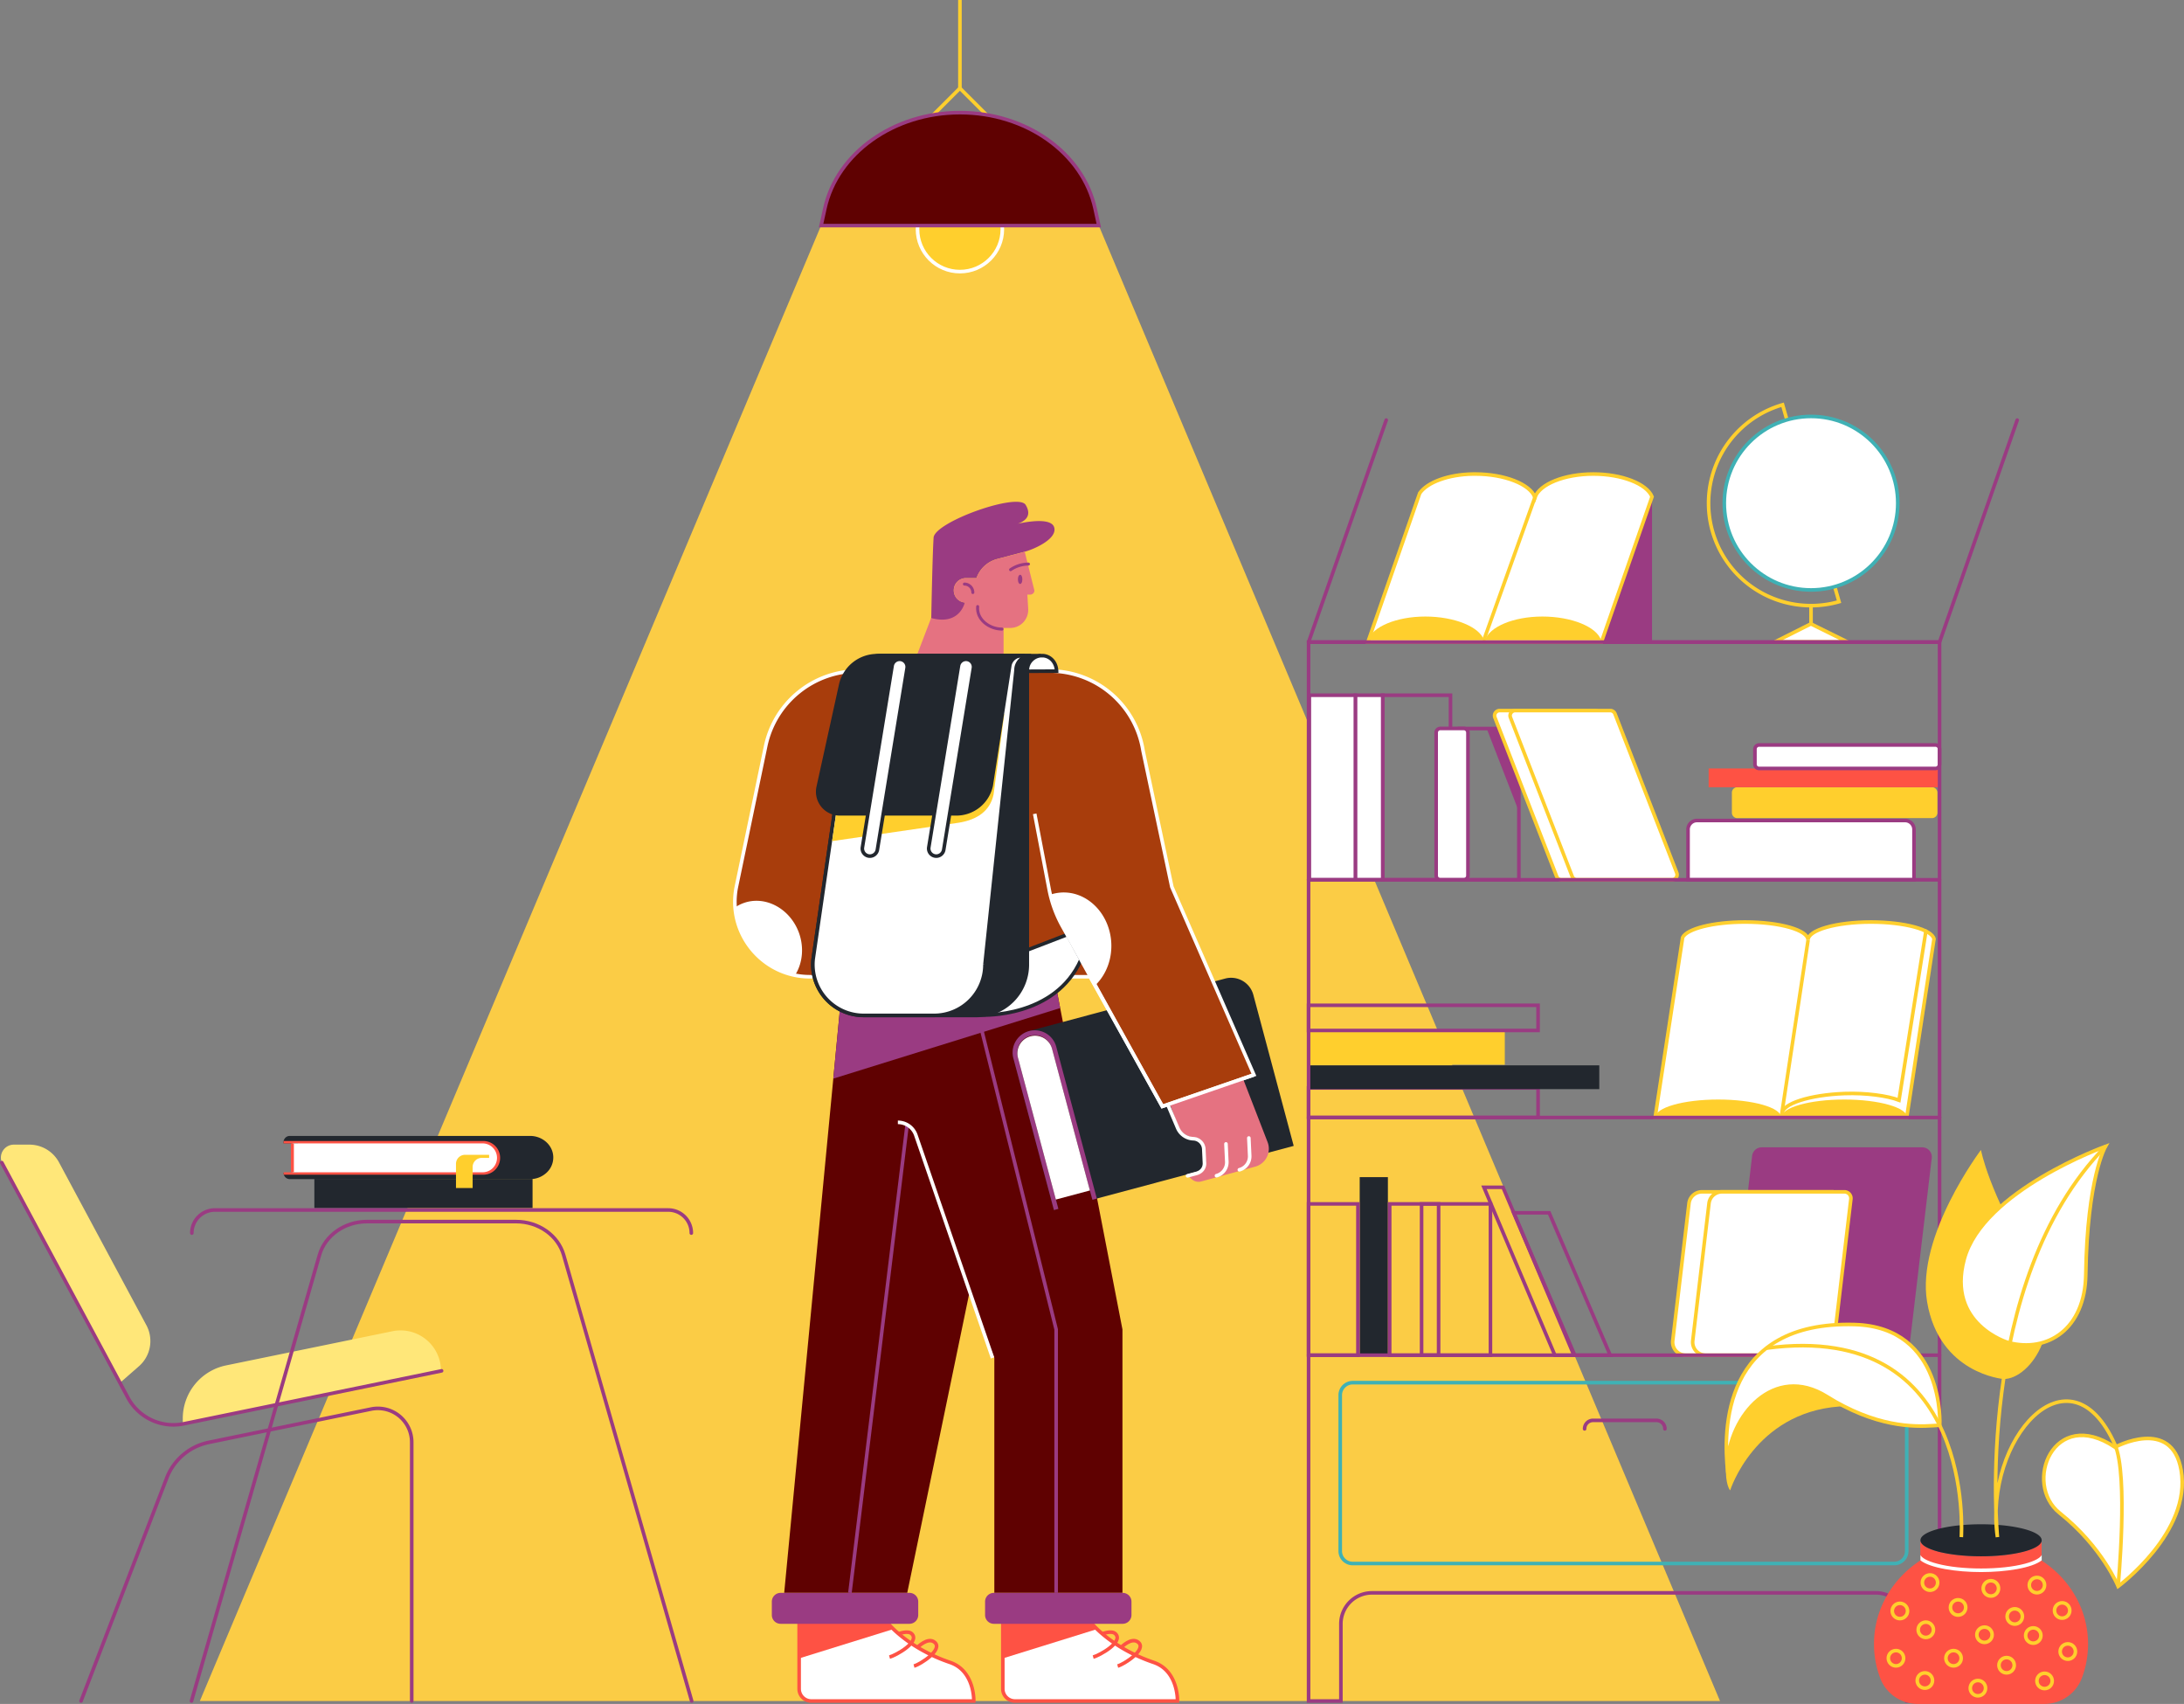 <svg id="Слой_1" data-name="Слой 1" xmlns="http://www.w3.org/2000/svg" viewBox="0 0 3656.43 2851.9"><rect x="0" y="0" width="3656.43" height="2851.9" fill="#808080" stroke="none"/><defs><style>.cls-1{fill:#fbcc45;}.cls-10,.cls-14,.cls-15,.cls-18,.cls-2,.cls-20,.cls-22,.cls-23,.cls-26,.cls-29,.cls-8{fill:none;}.cls-10,.cls-2,.cls-7{stroke:#ffcf2d;}.cls-10,.cls-11,.cls-13,.cls-14,.cls-18,.cls-19,.cls-2,.cls-20,.cls-22,.cls-23,.cls-24,.cls-26,.cls-27,.cls-28,.cls-29,.cls-3,.cls-4,.cls-7,.cls-8{stroke-miterlimit:10;}.cls-10,.cls-11,.cls-13,.cls-14,.cls-15,.cls-19,.cls-2,.cls-20,.cls-22,.cls-23,.cls-24,.cls-27,.cls-28,.cls-29,.cls-3,.cls-4,.cls-7,.cls-8{stroke-width:6px;}.cls-3,.cls-9{fill:#ffcf2d;}.cls-23,.cls-24,.cls-29,.cls-3{stroke:#fff;}.cls-21,.cls-4{fill:#5f0101;}.cls-11,.cls-15,.cls-22,.cls-26,.cls-4,.cls-8{stroke:#9a3b82;}.cls-10,.cls-11,.cls-15,.cls-26,.cls-29,.cls-4,.cls-8{stroke-linecap:round;}.cls-28,.cls-5{fill:#22272e;}.cls-6{fill:#9a3b82;}.cls-11,.cls-13,.cls-16,.cls-19,.cls-27,.cls-7{fill:#fff;}.cls-12{fill:#fe5244;}.cls-13,.cls-14{stroke:#3fb1b5;}.cls-15{stroke-linejoin:round;}.cls-17{fill:#ffe779;}.cls-18,.cls-19,.cls-20{stroke:#fe5244;}.cls-18,.cls-26{stroke-width:5px;}.cls-24{fill:#a83d0c;}.cls-25{fill:#e57281;}.cls-27,.cls-28{stroke:#22272e;}</style></defs><g id="LAMP"><polygon class="cls-1" points="2879.6 2847 334.6 2847 1374.6 377.6 1839.6 377.6 2879.6 2847"/><polyline class="cls-2" points="1563 191.8 1607.1 147.7 1651.2 191.8"/><line class="cls-2" x1="1607.1" y1="147.7" x2="1607.1"/><circle class="cls-3" cx="1607.1" cy="383.6" r="71"/><path class="cls-4" d="M2597.1,701.6H2132.2l6.2-28.3c20.4-93.2,115.5-160.8,226.3-160.8,55.4,0,106.9,16.9,147,45.4s69,68.7,79.2,115.3Z" transform="translate(-757.5 -324)"/></g><g id="BOOKSHELF"><rect class="cls-5" x="2276.4" y="1970.2" width="47.2" height="298"/><path class="cls-6" d="M3938.2,2592.2H3669.5a16,16,0,0,1-16-18l37.4-315.7a16.18,16.18,0,0,1,16-14.2h268.7a16,16,0,0,1,16,18L3954.2,2578A16.18,16.18,0,0,1,3938.2,2592.2Z" transform="translate(-757.5 -324)"/><path class="cls-7" d="M3791.8,2592.2H3579.6a21.79,21.79,0,0,1-21.6-24.3l27.2-229.9a21.82,21.82,0,0,1,21.6-19.2h217.3Z" transform="translate(-757.5 -324)"/><path class="cls-7" d="M3815.6,2592.2H3613.1a21.79,21.79,0,0,1-21.6-24.3l27.2-229.9a21.82,21.82,0,0,1,21.6-19.2h205.1a10.89,10.89,0,0,1,10.8,12.2l-29.8,251.5A10.84,10.84,0,0,1,3815.6,2592.2Z" transform="translate(-757.5 -324)"/><rect class="cls-8" x="2326.6" y="2015" width="81.9" height="253.2"/><rect class="cls-8" x="2380" y="2015" width="115.3" height="253.2"/><polygon class="cls-8" points="2635 2268.2 2603.1 2268.2 2484.4 1987.2 2516.3 1987.2 2635 2268.2"/><polygon class="cls-8" points="2695.8 2268.2 2636.4 2268.2 2534.2 2029.9 2593.6 2029.9 2695.8 2268.2"/><rect class="cls-8" x="2190.8" y="2015" width="82.6" height="253.2"/><rect class="cls-8" x="2190.8" y="1820.9" width="384.2" height="49.4"/><rect class="cls-5" x="2190.8" y="1783.1" width="486.7" height="39.8"/><rect class="cls-9" x="2190.8" y="1725.7" width="328.5" height="56.4"/><rect class="cls-8" x="2190.8" y="1682.6" width="384.2" height="42.1"/><path class="cls-7" d="M3995.4,1895.6l-.3,1.7-45.4,297H3528.5l45.4-297,.6-4.2c7.2-14.6,51.2-25.9,104.5-25.9,58.3,0,105.5,13.5,105.5,30.1,0-16.6,47.2-30.1,105.5-30.1C3946.3,1867.3,3992.2,1879.8,3995.4,1895.6Z" transform="translate(-757.5 -324)"/><line class="cls-2" x1="2982.1" y1="1870.4" x2="3027.1" y2="1573.4"/><path class="cls-9" d="M3739.6,2194.4c0-16.6-47.2-30.1-105.5-30.1s-105.5,13.5-105.5,30.1Z" transform="translate(-757.5 -324)"/><path class="cls-9" d="M3950.6,2194.4c0-16.6-47.2-30.1-105.5-30.1s-105.5,13.5-105.5,30.1Z" transform="translate(-757.5 -324)"/><path class="cls-10" d="M3741.2,2188.1c-.6-16.6,46.1-31.7,104.4-33.8,36.4-1.3,72.3,3.8,91.2,11.1l45-282.9" transform="translate(-757.5 -324)"/><path class="cls-11" d="M3961.8,1796.5H3583.6v-84.2a15,15,0,0,1,15-15h348.3a15,15,0,0,1,15,15v84.2Z" transform="translate(-757.5 -324)"/><path class="cls-9" d="M3992,1693.3H3666.1a9.07,9.07,0,0,1-9.1-9.1v-33.5a9.07,9.07,0,0,1,9.1-9.1H3992a9.07,9.07,0,0,1,9.1,9.1v33.5A9.13,9.13,0,0,1,3992,1693.3Z" transform="translate(-757.5 -324)"/><rect class="cls-12" x="2860.6" y="1286.2" width="386.6" height="31.4"/><path class="cls-11" d="M3997.7,1610.2H3702.6a7,7,0,0,1-7-7v-25.3a7,7,0,0,1,7-7h295.1a7,7,0,0,1,7,7v25.3A7,7,0,0,1,3997.7,1610.2Z" transform="translate(-757.5 -324)"/><rect class="cls-8" x="2314.9" y="1163.6" width="113.5" height="308.9"/><rect class="cls-11" x="2269.1" y="1163.6" width="45.8" height="308.9"/><rect class="cls-11" x="2192.1" y="1163.6" width="77" height="308.9"/><rect class="cls-8" x="2443.4" y="1219.4" width="99.5" height="253.2"/><path class="cls-11" d="M3208.1,1796.5h-39.2a7,7,0,0,1-7-7V1550.2a7,7,0,0,1,7-7h39.2a7,7,0,0,1,7,7v239.3A7.09,7.09,0,0,1,3208.1,1796.5Z" transform="translate(-757.5 -324)"/><polygon class="cls-6" points="2542.9 1219.4 2542.9 1358.2 2489 1219.4 2542.9 1219.4"/><path class="cls-7" d="M3530.8,1796.5H3371.6a8.49,8.49,0,0,1-7.9-5.4l-103.4-266.2a8.47,8.47,0,0,1,7.9-11.6h159.2a8.49,8.49,0,0,1,7.9,5.4l103.4,266.2A8.47,8.47,0,0,1,3530.8,1796.5Z" transform="translate(-757.5 -324)"/><path class="cls-7" d="M3556.8,1796.5H3397.6a8.49,8.49,0,0,1-7.9-5.4l-103.4-266.2a8.47,8.47,0,0,1,7.9-11.6h159.2a8.49,8.49,0,0,1,7.9,5.4l103.4,266.2A8.47,8.47,0,0,1,3556.8,1796.5Z" transform="translate(-757.5 -324)"/><path class="cls-2" d="M3836.4,1331.1a171.44,171.44,0,0,1-94.5-329.6Z" transform="translate(-757.5 -324)"/><line class="cls-2" x1="3032" y1="1013.6" x2="3032" y2="1074.7"/><circle class="cls-13" cx="3032" cy="842.2" r="145.2"/><polygon class="cls-7" points="3092.7 1074.3 2971.8 1074.3 3031.8 1044.2 3092.7 1074.3"/><path class="cls-8" d="M4004.7,1398.7V3171H3950V3042a52,52,0,0,0-52-52H3054.4a52,52,0,0,0-52,52v129h-54.1V1398.7Z" transform="translate(-757.5 -324)"/><path class="cls-14" d="M3928.8,2940.9H3022.2a20.89,20.89,0,0,1-20.9-20.9V2659.1a20.89,20.89,0,0,1,20.9-20.9h906.6a20.89,20.89,0,0,1,20.9,20.9V2920A20.89,20.89,0,0,1,3928.8,2940.9Z" transform="translate(-757.5 -324)"/><polygon class="cls-6" points="2765.8 831.3 2765.8 1074.7 2680.6 1074.7 2765.8 831.3"/><path class="cls-7" d="M3523.3,1155.3l-.6,1.8-84.1,241.6h-391l84.1-241.6,2.7-7.7h0c12.6-18.1,47.5-31.3,89.1-32h4c48.6,0,91.9,16.9,99.8,39.1,7.8-22.2,49.2-39.1,97.8-39.1C3472.7,1117.4,3514.4,1133.7,3523.3,1155.3Z" transform="translate(-757.5 -324)"/><line class="cls-10" x1="2569.7" y1="832.5" x2="2484.8" y2="1069.7"/><path class="cls-9" d="M3242.1,1395.7H3047.6c7.2-22.5,47.6-39.8,96.2-39.8C3192.6,1355.9,3234.9,1373.2,3242.1,1395.7Z" transform="translate(-757.5 -324)"/><path class="cls-9" d="M3438.1,1395.7H3243.6c7.2-22.5,47.6-39.8,96.2-39.8C3388.6,1355.9,3430.9,1373.2,3438.1,1395.7Z" transform="translate(-757.5 -324)"/><path class="cls-8" d="M3410.4,2715.5a14.19,14.19,0,0,1,14.2-14.2h106.1a14.19,14.19,0,0,1,14.2,14.2" transform="translate(-757.5 -324)"/><line class="cls-8" x1="2190.8" y1="1870.4" x2="3247.2" y2="1870.4"/><line class="cls-8" x1="2190.8" y1="1472.5" x2="3247.2" y2="1472.5"/><line class="cls-8" x1="2190.8" y1="2268.2" x2="3247.2" y2="2268.2"/><polyline class="cls-15" points="2320.8 703.1 2190.8 1074.7 3247.2 1074.7 3377.2 703.1"/></g><g id="PLANT"><path class="cls-12" d="M4253.3,3075.6a161,161,0,0,1-10.5,57.3,67.12,67.12,0,0,1-62.9,43H3968.2c-27.8,0-53-17-62.8-43a161,161,0,0,1-10.5-57.3c0-58,30.7-109.2,77.6-139.8V2902c0,14.8,45.5,26.8,101.5,26.8s101.5-12,101.5-26.8v33.9C4222.6,2966.4,4253.3,3017.6,4253.3,3075.6Z" transform="translate(-757.5 -324)"/><path class="cls-16" d="M4175.7,2926.6v9c-16.1,12.8-59.9,19.6-101.5,19.6s-85.4-6.8-101.5-19.6v-9c1.9,4.3,10,9.9,28,14.6,19.6,5.2,45.7,8,73.5,8s53.9-2.8,73.5-8C4165.7,2936.4,4173.7,2930.8,4175.7,2926.6Z" transform="translate(-757.5 -324)"/><path class="cls-5" d="M4175.7,2902c0,14.8-45.5,26.8-101.5,26.8s-101.5-12-101.5-26.8a8.83,8.83,0,0,1,2.1-5.5c9.6-12.1,50.4-21.3,99.4-21.3s89.8,9.1,99.4,21.3A9.46,9.46,0,0,1,4175.7,2902Z" transform="translate(-757.5 -324)"/><circle class="cls-2" cx="3180.8" cy="2696.3" r="12.8"/><circle class="cls-2" cx="3224.2" cy="2727.8" r="12.8"/><circle class="cls-2" cx="3278.2" cy="2690.4" r="12.8"/><circle class="cls-2" cx="3270.6" cy="2775.4" r="12.8"/><circle class="cls-2" cx="3222.6" cy="2812.7" r="12.8"/><circle class="cls-2" cx="3174.2" cy="2775.4" r="12.8"/><circle class="cls-2" cx="3231.2" cy="2648.8" r="12.8"/><path class="cls-2" d="M4090.6,2969.7a12.8,12.8,0,1,1-12.8,12.8A12.8,12.8,0,0,1,4090.6,2969.7Z" transform="translate(-757.5 -324)"/><circle class="cls-2" cx="3322.4" cy="2736.1" r="12.8"/><circle class="cls-2" cx="3359.4" cy="2787.1" r="12.8"/><circle class="cls-2" cx="3311.4" cy="2825.5" r="12.8"/><circle class="cls-2" cx="3373.1" cy="2705.5" r="12.8"/><circle class="cls-2" cx="3410.2" cy="2653" r="12.8"/><circle class="cls-2" cx="3452.4" cy="2695.5" r="12.8"/><circle class="cls-2" cx="3404.1" cy="2737.4" r="12.8"/><circle class="cls-2" cx="3461.9" cy="2764.2" r="12.8"/><circle class="cls-2" cx="3423" cy="2813.4" r="12.8"/><path class="cls-7" d="M4298.4,2746.2s95-51.3,110.7,38.3c18.2,103.5-105.4,194.6-105.4,194.6s-26.6-65.9-97.9-122.7C4144.1,2807.3,4195.3,2677.1,4298.4,2746.2Z" transform="translate(-757.5 -324)"/><path class="cls-9" d="M4111.9,2632.1c45.1.4,109.9-91.2,48.7-191.7-73.9-121.4-86.6-191.7-86.6-191.7s-108.7,143.8-90.2,254.1C4004.1,2623.6,4111.9,2632.1,4111.9,2632.1Z" transform="translate(-757.5 -324)"/><path class="cls-7" d="M4119.7,2571.1c65.9,17.4,128.5-22.7,129.8-114.1,2.3-161.6,32.9-214.2,32.9-214.2s-205.3,73.9-236.4,188.7C4016.4,2540.9,4119.7,2571.1,4119.7,2571.1Z" transform="translate(-757.5 -324)"/><path class="cls-9" d="M3844.3,2677.5c-2.4.2-4.9.4-7.6.6-141.8,10.6-182.6,140.4-182.6,140.4s-8.7-9.4-6.9-41.9c3.4-83.8,80.5-170.4,168.5-115.4C3825.5,2667.4,3835.1,2672.7,3844.3,2677.5Z" transform="translate(-757.5 -324)"/><path class="cls-7" d="M4005.1,2709.4c-25,1.6-82.1,8.5-160.8-31.9-9.2-4.7-18.8-10.1-28.6-16.3-88-55-163.1,31.6-166.5,115.4-.2,4.1.8,8.2,1,12.2-8.3-72.8-8.1-254,212.2-247.9C4013.8,2545.3,4005.1,2709.4,4005.1,2709.4Z" transform="translate(-757.5 -324)"/><path class="cls-2" d="M4041.1,2896.7s26.1-363.7-326.6-316.2" transform="translate(-757.5 -324)"/><path class="cls-2" d="M4282.4,2242.8c-222.2,227-180.8,653.9-180.8,653.9-23.4-163.3,120.2-325.6,196.7-154.8,22.8,50.8,5.3,237.1,5.3,237.1" transform="translate(-757.5 -324)"/></g><g id="CHAIR_TABLE" data-name="CHAIR &amp; TABLE"><g id="CHAIR"><path class="cls-17" d="M990,2610.8l-29.8,26.1a110,110,0,0,1-12.8-18.9L761.6,2271.8a21.7,21.7,0,0,1,19.1-32h26a56.18,56.18,0,0,1,49.6,29.7l146.1,272.2A56,56,0,0,1,990,2610.8Z" transform="translate(-757.5 -324)"/><path class="cls-17" d="M1495.8,2618.4h0l-432.3,88.8v-9a90.78,90.78,0,0,1,72.5-88.9l278.5-57.2A67.71,67.71,0,0,1,1495.8,2618.4Z" transform="translate(-757.5 -324)"/><path class="cls-8" d="M1446.8,3171V2737.9a56.66,56.66,0,0,0-68.1-55.5l-271.5,55.7a96.32,96.32,0,0,0-70.7,60L893.2,3171" transform="translate(-757.5 -324)"/><path class="cls-8" d="M760.5,2269.9l211.1,393.3a86.43,86.43,0,0,0,93.6,43.8l431.6-88.6" transform="translate(-757.5 -324)"/></g><g id="BOOKS"><rect class="cls-5" x="526.3" y="1973.2" width="365.3" height="48.8"/><path class="cls-5" d="M1582.5,2244.2c4.4,4.1,7.1,11.5,7.1,17.7,0,12.4-10.8,25.1-24.2,25.1H1232.2a10.5,10.5,0,0,0,10.5,10.5h402.1a40.29,40.29,0,0,0,27.6-10.6,34.58,34.58,0,0,0,11.4-25.6c0-20-17.5-36.1-39-36.1H1242.7a10.5,10.5,0,0,0-10.5,10.5v1.9h333.2A25.89,25.89,0,0,1,1582.5,2244.2Z" transform="translate(-757.5 -324)"/><path class="cls-12" d="M1256.3,2237.7v48.4h-24v4h334.3a28,28,0,0,0,10.5-2h0a27.52,27.52,0,0,0,9.4-6.2,28.21,28.21,0,0,0-19.9-48.2H1232.3v4Z" transform="translate(-757.5 -324)"/><path class="cls-16" d="M1247,2237.7v48.4h318.4a24.2,24.2,0,0,0,0-48.4Z" transform="translate(-757.5 -324)"/><line class="cls-18" x1="489.5" y1="1913.7" x2="489.5" y2="1962.1"/><path class="cls-9" d="M1520.9,2272v40.4h27.9v-35.2A15.19,15.19,0,0,1,1564,2262h12.4v-5.2H1536A15.24,15.24,0,0,0,1520.9,2272Z" transform="translate(-757.5 -324)"/></g><g id="TABLE"><path class="cls-8" d="M1078.7,2387.8a38.62,38.62,0,0,1,38.6-38.6h759a38.62,38.62,0,0,1,38.6,38.6" transform="translate(-757.5 -324)"/><path class="cls-8" d="M1915.5,3171l-214.3-746.4c-9.5-33-42.2-56-79.6-56H1371.9c-37.4,0-70.1,23-79.6,56L1078.1,3171" transform="translate(-757.5 -324)"/></g></g><g id="CHARACTER"><g id="SHOES"><path class="cls-19" d="M2095.4,3041.8v108.8a20.36,20.36,0,0,0,20.4,20.4h272s1.6-50.5-39.8-64.6c-70.3-23.9-103.1-64.6-103.1-64.6Z" transform="translate(-757.5 -324)"/><path class="cls-20" d="M2246.7,3097.5c11.1-3.1,51.1-25.2,37.4-38.9-6.5-6.5-22.1,0-22.1,0" transform="translate(-757.5 -324)"/><path class="cls-20" d="M2287.7,3112.5c11.1-3.1,49.5-27.8,34.4-39.9-11.4-9.2-28.5,8.6-28.5,8.6" transform="translate(-757.5 -324)"/><path class="cls-12" d="M2253.3,3050.6l-157.9,49.1v-57.9H2245A101.7,101.7,0,0,0,2253.3,3050.6Z" transform="translate(-757.5 -324)"/><path class="cls-19" d="M2436.4,3041.8v108.8a20.36,20.36,0,0,0,20.4,20.4h272s1.6-50.5-39.8-64.6c-70.3-23.9-103.1-64.6-103.1-64.6Z" transform="translate(-757.5 -324)"/><path class="cls-20" d="M2587.7,3097.5c11.1-3.1,51.1-25.2,37.4-38.9-6.5-6.5-22.1,0-22.1,0" transform="translate(-757.5 -324)"/><path class="cls-20" d="M2628.7,3112.5c11.1-3.1,49.5-27.8,34.4-39.9-11.4-9.2-28.5,8.6-28.5,8.6" transform="translate(-757.5 -324)"/><path class="cls-12" d="M2594.3,3050.6l-157.9,49.1v-57.9H2586A101.7,101.7,0,0,0,2594.3,3050.6Z" transform="translate(-757.5 -324)"/></g><g id="LEGS"><polygon class="cls-21" points="1411.4 1634.8 1312.9 2666 1518.9 2666 1622.4 2166.3 1664.7 2272.8 1664.7 2666 1879.2 2666 1879.2 2225.1 1764.8 1634.8 1411.4 1634.8"/><line class="cls-22" x1="1518.7" y1="1882.5" x2="1422.9" y2="2666"/><polyline class="cls-22" points="1768.2 2666 1768.2 2225.1 1633.8 1684.8"/><path class="cls-23" d="M2419.2,2596.8l-128.4-372.9a31.8,31.8,0,0,0-30.1-21.4" transform="translate(-757.5 -324)"/><polygon class="cls-6" points="1395.1 1805.3 1411.4 1634.8 1764.8 1634.8 1774.9 1687.2 1395.1 1805.3"/><path class="cls-6" d="M2637.1,3041.8H2421.4a14.72,14.72,0,0,1-14.7-14.7v-22.4a14.72,14.72,0,0,1,14.7-14.7h215.7a14.72,14.72,0,0,1,14.7,14.7v22.4A14.79,14.79,0,0,1,2637.1,3041.8Z" transform="translate(-757.5 -324)"/><path class="cls-6" d="M2280.1,3041.8H2064.4a14.72,14.72,0,0,1-14.7-14.7v-22.4a14.72,14.72,0,0,1,14.7-14.7h215.7a14.72,14.72,0,0,1,14.7,14.7v22.4A14.79,14.79,0,0,1,2280.1,3041.8Z" transform="translate(-757.5 -324)"/></g><g id="BOOK"><path class="cls-5" d="M2855.8,1989l67.6,252.9-337,90.1-67.7-253.1a29.5,29.5,0,1,0-57,15.2l67.7,253.1-7.4,2-67.6-252.9a38.39,38.39,0,0,1,26-46.7l1.2-.3,327.2-87.5A38.53,38.53,0,0,1,2855.8,1989Z" transform="translate(-757.5 -324)"/><path class="cls-6" d="M2526.2,2077.2l67.6,252.9-7.4,2L2518.7,2079a29.5,29.5,0,1,0-57,15.2l67.7,253.1-7.4,2-67.6-252.9a37.18,37.18,0,1,1,71.8-19.2Z" transform="translate(-757.5 -324)"/><path class="cls-16" d="M2518.7,2078.9l63.5,237.6-57,15.2-63.5-237.6a29.5,29.5,0,0,1,57-15.2Z" transform="translate(-757.5 -324)"/></g><g id="SHIRT"><path class="cls-24" d="M2856.8,2123l-153.3,52.8-121-217h-469c-79.7,0-139.3-73.3-123-151.3l48.8-234.4a158.29,158.29,0,0,1,154.9-126h320.7a158.17,158.17,0,0,1,156.2,133.1l48.3,228.2Z" transform="translate(-757.5 -324)"/><path class="cls-16" d="M2088.5,1956.3a126,126,0,0,1-100.4-113.5,61,61,0,0,1,13.9-7.2c36.3-13.4,77.8,8.6,92.9,49.1C2104.2,1910.1,2101,1936.7,2088.5,1956.3Z" transform="translate(-757.5 -324)"/></g><g id="HEAD"><polygon id="NECK" class="cls-25" points="1680.2 982.5 1680.2 1123.2 1524.9 1123.2 1560.7 1029.6 1680.2 982.5"/><path id="HAIR" class="cls-6" d="M2473.4,1247.3c-.1,0-.3.1-.4.1h0l-46.1,12.2a50.35,50.35,0,0,0-34.6,32h-17.7a20.31,20.31,0,0,0-20.3,20.3v.3a20.25,20.25,0,0,0,18.5,20.2l-.1.1s-8.2,39-56.1,25.9c0,0,1.9-102.6,3.9-134.5,1.7-26.3,141.2-76.1,154.1-54.9,11.4,18.8-1.8,27.6-13,31.5,19.8-4.2,57.2-9.8,61,6.9C2527,1226.8,2487.5,1243.6,2473.4,1247.3Z" transform="translate(-757.5 -324)"/><g id="HEAD-2" data-name="HEAD"><path class="cls-25" d="M2482.4,1319.2h-4.9l1.4,24a30.14,30.14,0,0,1-30,31.8h-21.6a37.73,37.73,0,0,1-37.7-37.7v-4.7h-14.9a20.31,20.31,0,0,1-20.3-20.3v-.3a20.31,20.31,0,0,1,20.3-20.3h17.7a50.14,50.14,0,0,1,34.6-32l46.1-12.2h0l15.8,63.3C2490.5,1314.8,2486.7,1319.2,2482.4,1319.2Z" transform="translate(-757.5 -324)"/><path class="cls-26" d="M2394.3,1339.2c-2.1,22,19.9,37.7,40.7,37.7" transform="translate(-757.5 -324)"/><path class="cls-26" d="M2386.2,1315.7a14.08,14.08,0,0,0-14.1-14.1" transform="translate(-757.5 -324)"/><ellipse class="cls-6" cx="1707.9" cy="969.7" rx="3.7" ry="7.7"/><path class="cls-26" d="M2449.4,1277.5a53.39,53.39,0,0,1,29.9-9.4" transform="translate(-757.5 -324)"/></g></g><g id="BACKPACK"><path class="cls-27" d="M2401.8,2022.9s122.5,5.3,165.6-93l-22.8-41.7-68.1,26.2Z" transform="translate(-757.5 -324)"/><path class="cls-28" d="M2499.9,1421.4a24.56,24.56,0,0,0-22.5,24.4v492.7a85.1,85.1,0,0,1-85.1,85.1H2203.4a85.09,85.09,0,0,1-84.6-94.2v-.1l68-467.7a47,47,0,0,1,46.5-40.2Z" transform="translate(-757.5 -324)"/><path class="cls-27" d="M2480.9,1421.4a24.6,24.6,0,0,0-15.3,7.1,24,24,0,0,0-6.9,13.9c-.1,1.1-.2,2.2-.2,3.3l-4,37.7-48,455a85.1,85.1,0,0,1-85.1,85.1H2203.5a85.09,85.09,0,0,1-84.6-94.2v-.1l30.7-211.4,37.3-256.3a51.76,51.76,0,0,1,1.4-6.6,46.92,46.92,0,0,1,45-33.6h247.6Z" transform="translate(-757.5 -324)"/><path class="cls-9" d="M2438.8,1519.5l-17.9,134.3c-5.9,27.5-27.3,42.2-58.3,47.2l-212,30.8,30.9-212.4h257.3Z" transform="translate(-757.5 -324)"/><path class="cls-28" d="M2473.3,1421.4H2468a20.14,20.14,0,0,0-19.9,16.2l-31.2,201.3a59.7,59.7,0,0,1-58.3,47.2H2163.5a36.94,36.94,0,0,1-36.1-44.9l37.6-170.8a62.48,62.48,0,0,1,61-49Z" transform="translate(-757.5 -324)"/><path class="cls-27" d="M2312.5,1742.1l49.7-303.9a12.76,12.76,0,0,1,12.5-10.7h0a12.68,12.68,0,0,1,12.5,14.8l-49.7,303.9a12.76,12.76,0,0,1-12.5,10.7h0A12.68,12.68,0,0,1,2312.5,1742.1Z" transform="translate(-757.5 -324)"/><path class="cls-27" d="M2201.4,1742.1l49.7-303.9a12.76,12.76,0,0,1,12.5-10.7h0a12.68,12.68,0,0,1,12.5,14.8l-49.7,303.9a12.76,12.76,0,0,1-12.5,10.7h0A12.68,12.68,0,0,1,2201.4,1742.1Z" transform="translate(-757.5 -324)"/><path class="cls-27" d="M2526.4,1447.3l-48.9.2v-1.7a24,24,0,0,1,7.2-17.3,24.36,24.36,0,0,1,15.3-7.1h4C2516.3,1422.4,2526,1432.8,2526.4,1447.3Z" transform="translate(-757.5 -324)"/></g><g id="HAND"><path class="cls-25" d="M2838.5,2129.3l41.2,106.3a31,31,0,0,1-20.6,41l-90.5,24.8a17,17,0,0,1-15.6-3.5l-9.2-8,18.8-5a18.21,18.21,0,0,0,13.5-18.5l-2.1-21.2a18.2,18.2,0,0,0-17.6-17.4h1c-11.5-.4-22.7-7.5-27.2-18.1l-14.4-38.3Z" transform="translate(-757.5 -324)"/><path class="cls-29" d="M2745.7,2292l14.8-4c8.3-2.2,13.9-8.9,13.5-17.5l-1.1-23.2a18.2,18.2,0,0,0-17.6-17.4h0a29.64,29.64,0,0,1-26.2-18.1l-15.4-36.3" transform="translate(-757.5 -324)"/><path class="cls-29" d="M2794.1,2291.8a23.27,23.27,0,0,0,17.3-23.6l-1.4-29.6" transform="translate(-757.5 -324)"/><path class="cls-29" d="M2832.4,2281.9a23.27,23.27,0,0,0,17.3-23.6l-1.4-29.6" transform="translate(-757.5 -324)"/><path class="cls-23" d="M2489.8,1686.1l24.2,126.6a205.82,205.82,0,0,0,22.4,61.7l167,301.4,153.3-52.8" transform="translate(-757.5 -324)"/><path class="cls-16" d="M2591.1,1973.2l-54.7-98.8a211,211,0,0,1-20.5-53,72.61,72.61,0,0,1,16.3-3.4c43.2-3.8,81.5,32.5,85.6,81C2620.2,1928.4,2609.5,1955.5,2591.1,1973.2Z" transform="translate(-757.5 -324)"/></g></g></svg>